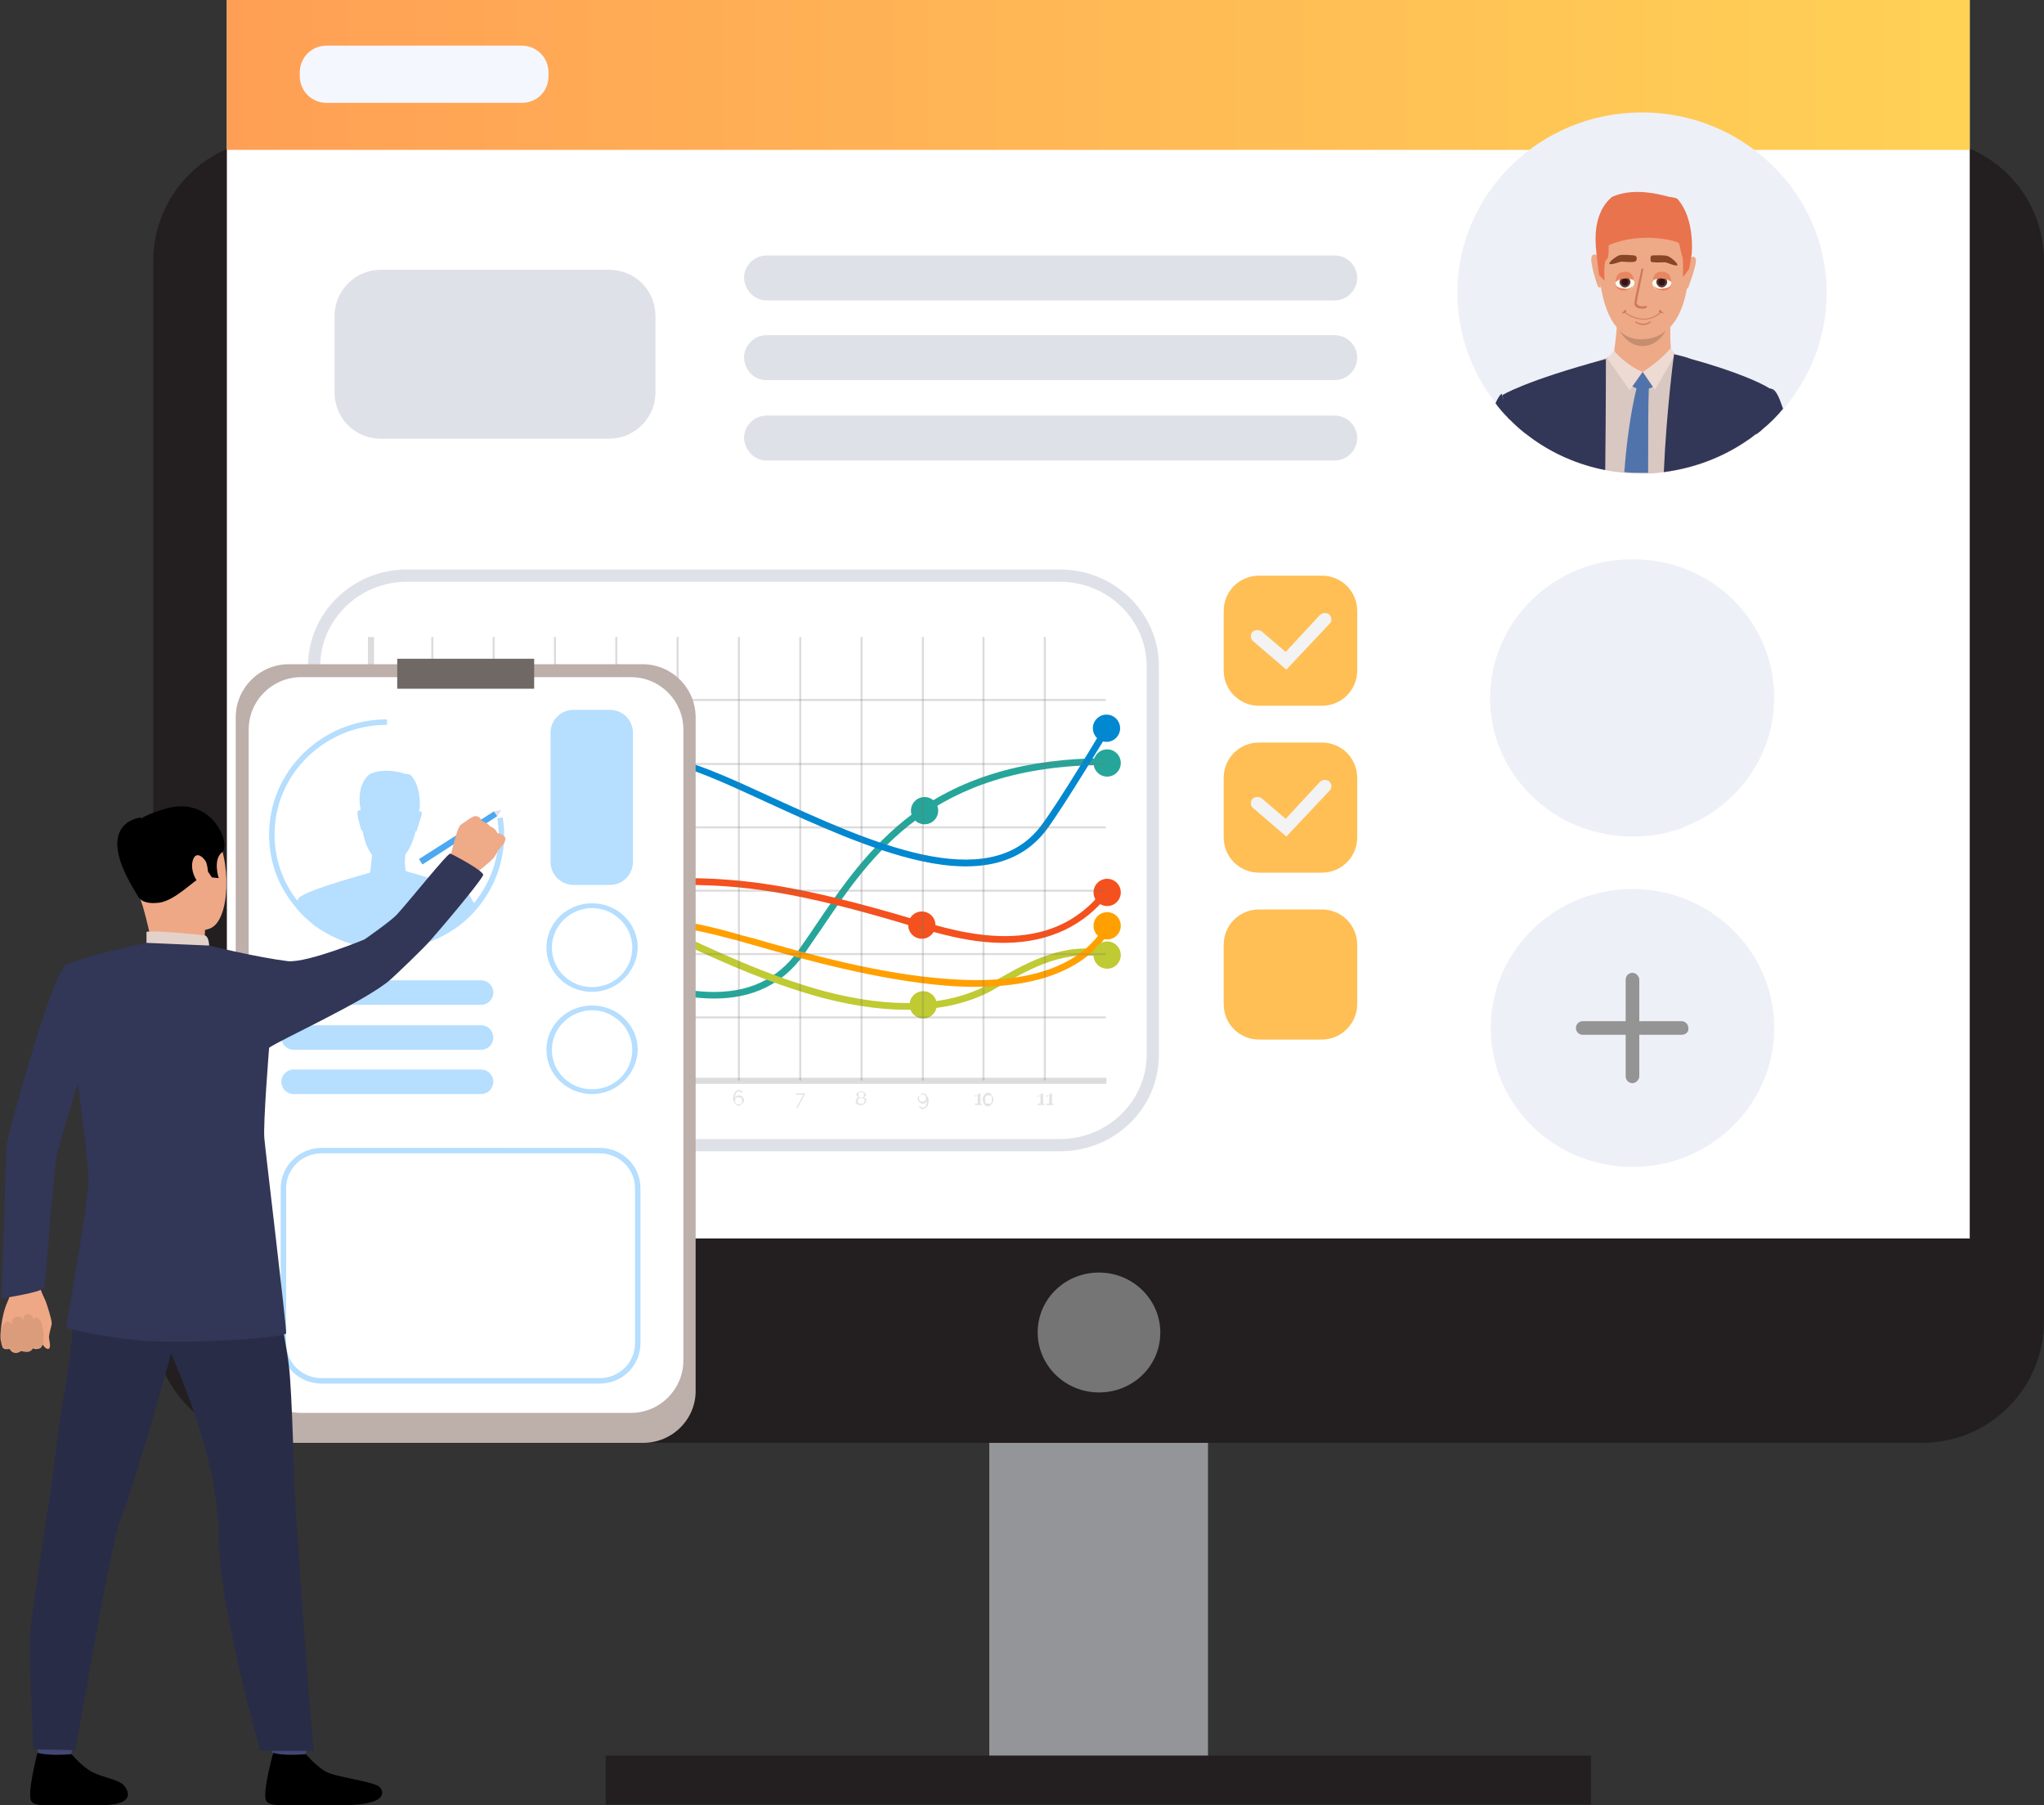 <?xml version="1.0" encoding="utf-8"?>
<!-- Generator: Adobe Illustrator 25.1.0, SVG Export Plug-In . SVG Version: 6.00 Build 0)  -->
<svg version="1.1" id="Слой_1" xmlns="http://www.w3.org/2000/svg" xmlns:xlink="http://www.w3.org/1999/xlink" x="0px" y="0px"
	 viewBox="0 0 300 265" style="enable-background:new 0 0 300 265;" xml:space="preserve">
<rect x="0" y="0" width="300" height="265" fill="#333333" stroke="none"/>
<style type="text/css">
	.st0{fill:#939598;}
	.st1{fill:#231F20;}
	.st2{fill:#FFFFFF;}
	.st3{fill:url(#SVGID_1_);}
	.st4{fill:#757575;}
	.st5{fill:#DFE1E8;}
	.st6{fill:#26A69A;}
	.st7{fill:#C0CA33;}
	.st8{fill:#F4511E;}
	.st9{fill:#FFA000;}
	.st10{fill:#0288D1;}
	.st11{opacity:0.2;fill:#757575;enable-background:new    ;}
	.st12{opacity:0.2;}
	.st13{opacity:0.25;fill:#757575;enable-background:new    ;}
	.st14{opacity:0.25;}
	.st15{fill:#EEF0F7;}
	.st16{fill:#D9C7C1;}
	.st17{fill:#EEA987;}
	.st18{fill:#E8734D;}
	.st19{fill:#C78D71;}
	.st20{fill:#EDDAD3;}
	.st21{fill:#5073AB;}
	.st22{fill:#323657;}
	.st23{fill:#FDFAEE;}
	.st24{fill:#E78660;}
	.st25{fill:#633837;}
	.st26{fill:#321413;}
	.st27{fill:#CE7959;}
	.st28{fill:#884627;}
	.st29{fill:#F5F7FF;}
	.st30{fill:#949494;}
	.st31{fill:#FFBF55;}
	.st32{fill:#F3F3F3;}
	.st33{fill:#BDAFAA;}
	.st34{fill:#706865;}
	.st35{fill:#B5DEFF;}
	.st36{fill:#EEA886;}
	.st37{fill:#DB9C7C;}
	.st38{fill:#4DA8F2;}
	.st39{fill:#EFAA88;}
	.st40{fill:#424773;}
	.st41{fill:#292C47;}
	.st42{fill:#E2D2CA;}
</style>
<g>
	<g>
		<g>
			<rect x="145.2" y="165.9" class="st0" width="32.1" height="95.5"/>
		</g>
		<g>
			<path class="st1" d="M40.4,211.8h241.7c9.9,0,17.9-8,17.9-17.9V38.3c0-9.9-8-17.9-17.9-17.9H40.4c-9.9,0-17.9,8-17.9,17.9v155.6
				C22.4,203.8,30.5,211.8,40.4,211.8z"/>
		</g>
		<g>
			<rect x="33.3" y="0" class="st2" width="255.8" height="181.8"/>
		</g>
		<g>
			
				<linearGradient id="SVGID_1_" gradientUnits="userSpaceOnUse" x1="33.32" y1="255.018" x2="289.147" y2="255.018" gradientTransform="matrix(1 0 0 -1 0 266)">
				<stop  offset="0" style="stop-color:#FF9F55"/>
				<stop  offset="1" style="stop-color:#FFD255"/>
			</linearGradient>
			<polygon class="st3" points="33.3,22 289.1,22 289.1,0 33.3,0 			"/>
		</g>
		<g>
			<path class="st4" d="M152.3,195.6c0,4.8,4,8.8,9,8.8s9-3.9,9-8.8c0-4.8-4-8.8-9-8.8C156.3,186.8,152.3,190.7,152.3,195.6z"/>
		</g>
		<g>
			<g>
				<g>
					<path class="st5" d="M112.5,44.1h83.4c1.8,0,3.3-1.5,3.3-3.3v0c0-1.8-1.5-3.3-3.3-3.3h-83.4c-1.8,0-3.3,1.5-3.3,3.3v0
						C109.3,42.6,110.7,44.1,112.5,44.1z"/>
				</g>
			</g>
		</g>
		<g>
			<g>
				<g>
					<path class="st5" d="M112.5,55.8h83.4c1.8,0,3.3-1.5,3.3-3.3v0c0-1.8-1.5-3.3-3.3-3.3h-83.4c-1.8,0-3.3,1.5-3.3,3.3v0
						C109.3,54.4,110.7,55.8,112.5,55.8z"/>
				</g>
			</g>
		</g>
		<g>
			<g>
				<g>
					<path class="st5" d="M112.5,67.6h83.4c1.8,0,3.3-1.5,3.3-3.3v0c0-1.8-1.5-3.3-3.3-3.3h-83.4c-1.8,0-3.3,1.5-3.3,3.3v0
						C109.3,66.1,110.7,67.6,112.5,67.6z"/>
				</g>
			</g>
		</g>
		<g>
			<g>
				<g>
					<g>
						<path class="st5" d="M155.6,169H59.7c-8,0-14.5-6.4-14.5-14.2v-57c0-7.8,6.5-14.2,14.5-14.2h95.9c8,0,14.5,6.4,14.5,14.2v57
							C170.1,162.7,163.6,169,155.6,169z M59.7,85.4c-7,0-12.7,5.6-12.7,12.4v57c0,6.8,5.7,12.4,12.7,12.4h95.9
							c7,0,12.7-5.6,12.7-12.4v-57c0-6.8-5.7-12.4-12.7-12.4C155.6,85.4,59.7,85.4,59.7,85.4z"/>
					</g>
				</g>
			</g>
		</g>
		<g>
			<g>
				<g>
					<path class="st6" d="M55.3,158.4l-0.9-0.5c0.1-0.2,2.6-5.3,7.2-10.1c6.1-6.4,12.9-9.2,19.6-8c2.1,0.4,4.8,1.3,7.6,2.2
						c4.7,1.6,10.1,3.4,15.2,3.6c5.8,0.2,10.1-1.8,13.2-6.1c0.8-1.2,1.7-2.4,2.6-3.8c3.6-5.3,7.7-11.4,14.1-16.2
						c7.5-5.5,16.8-8.2,28.4-8.2v1c-25.6,0-34.5,13.3-41.7,24c-0.9,1.3-1.8,2.6-2.6,3.8c-7.4,10.3-20.2,6-29.6,2.8
						c-2.8-0.9-5.4-1.8-7.4-2.2c-6.5-1.1-12.8,1.5-18.7,7.7C57.9,153.2,55.4,158.3,55.3,158.4z"/>
				</g>
				<g>
					<path class="st7" d="M55.3,158.6l-1-0.1c0-0.2,0.4-4.5,2.3-9.8c1.8-4.9,5.1-11.5,11.4-15.1c7.2-4.2,16.7-3.6,28,1.8
						c0.7,0.4,1.5,0.7,2.4,1.1c6,2.8,14.1,6.7,22.6,9c9.9,2.6,18,2.3,24.1-1c0.5-0.3,1-0.6,1.6-0.9c4.1-2.3,9.8-5.6,16.3-3.9l-0.3,1
						c-6.1-1.6-11.5,1.5-15.5,3.8c-0.6,0.3-1.1,0.6-1.6,0.9c-6.3,3.4-14.7,3.7-24.8,1.1c-8.6-2.3-16.8-6.2-22.8-9
						c-0.8-0.4-1.6-0.8-2.3-1.1c-11-5.2-20.1-5.8-27.1-1.8C57,141.1,55.3,158.4,55.3,158.6z"/>
				</g>
				<g>
					<path class="st8" d="M54.7,159.1l-1-0.3c0.1-0.3,2.1-7.6,8.9-14.9c4-4.3,8.7-7.8,14.2-10.3c6.8-3.1,14.7-4.7,23.4-4.7
						c8.7,0,17,1,33.8,6l0.2,0c6.9,2.1,19.8,6,27.7-4.2l0.8,0.6c-3.6,4.6-8.7,7-15,7.1c-5.3,0.1-10.4-1.5-13.8-2.5l-0.2,0
						c-16.5-5-24.7-6-33.2-6c-0.1,0-0.2,0-0.2,0c-19.5,0-30.8,8-36.9,14.6C56.7,151.7,54.7,159,54.7,159.1z"/>
				</g>
				<g>
					<path class="st9" d="M54.6,158.9l-1-0.3c0.1-0.3,3-8.5,11.1-15.3c4.7-4,10.3-6.7,16.6-8c7.8-1.6,16.6-1.1,26.2,1.6
						c1,0.3,2.1,0.6,3.3,0.9c7.3,2.1,18.2,5.2,28.3,5.9c11.8,0.9,19.6-1.8,23.2-8l0.9,0.5c-3.8,6.5-12,9.4-24.2,8.5
						c-10.1-0.8-21.2-3.9-28.5-6c-1.2-0.3-2.3-0.7-3.3-0.9c-21.4-5.9-34.6,0.1-41.8,6.3C57.5,150.7,54.7,158.8,54.6,158.9z"/>
				</g>
				<g>
					<path class="st10" d="M55.1,158.5l-1-0.1c0-0.1,0.8-7.8,3.6-17c2.7-8.5,7.7-19.9,16.8-26.2c7.1-5,15.7-6.2,25.4-3.6
						c3.5,0.9,8.1,3,13.3,5.4c14.2,6.5,31.8,14.6,39.6,4.2c2.6-3.4,9.3-14.6,9.3-14.7l0.9,0.5c-0.3,0.5-6.8,11.3-9.4,14.8
						c-3.7,4.9-9.7,6.5-18.4,4.6c-7.3-1.6-15.4-5.3-22.6-8.6c-5-2.3-9.7-4.5-13.2-5.4c-9.4-2.5-17.7-1.3-24.5,3.4
						c-8.8,6.2-13.8,17.4-16.4,25.7C55.8,150.7,55.1,158.4,55.1,158.5z"/>
				</g>
				<circle class="st10" cx="162.4" cy="106.9" r="2"/>
				<circle class="st6" cx="162.5" cy="112" r="2"/>
				<circle class="st8" cx="162.5" cy="131" r="2"/>
				<circle class="st9" cx="162.5" cy="135.9" r="2"/>
				<circle class="st7" cx="162.5" cy="140.2" r="2"/>
				<circle class="st6" cx="135.7" cy="119" r="2"/>
				<circle class="st6" cx="99.4" cy="145.5" r="2"/>
				<circle class="st8" cx="83.4" cy="131.8" r="2"/>
				<circle class="st10" cx="99.4" cy="112.2" r="2"/>
				<circle class="st8" cx="135.3" cy="135.8" r="2"/>
				<circle class="st7" cx="135.5" cy="147.5" r="2"/>
			</g>
			<g>
				<g>
					<g>
						<path class="st11" d="M52,150.1v0.2h-1v-0.2h0.4v-1.3c0,0,0,0-0.1,0.1c0,0-0.1,0-0.1,0.1c0,0-0.1,0-0.1,0.1s-0.1,0-0.1,0v-0.2
							c0,0,0.1,0,0.2,0c0.1,0,0.1-0.1,0.2-0.1c0,0,0.1-0.1,0.1-0.1c0,0,0,0,0.1-0.1h0.2v1.5L52,150.1L52,150.1z"/>
					</g>
					<g>
						<path class="st11" d="M50.8,140.9c0-0.1,0-0.1,0-0.2c0-0.1,0-0.1,0.1-0.2s0.1-0.1,0.2-0.2c0.1-0.1,0.1-0.1,0.2-0.2
							c0,0,0.1-0.1,0.2-0.1c0.1,0,0.1-0.1,0.2-0.1c0.1,0,0.1-0.1,0.1-0.1s0-0.1,0-0.2c0,0,0-0.1,0-0.1c0,0,0-0.1-0.1-0.1
							c0,0-0.1,0-0.1-0.1c0,0-0.1,0-0.2,0c-0.1,0-0.1,0-0.2,0c0,0-0.1,0-0.1,0.1c0,0-0.1,0-0.1,0.1c0,0,0,0-0.1,0.1l-0.1-0.1
							c0,0,0,0,0.1-0.1c0,0,0.1-0.1,0.1-0.1c0.1,0,0.1-0.1,0.2-0.1c0.1,0,0.2,0,0.2,0c0.1,0,0.2,0,0.2,0c0.1,0,0.1,0.1,0.2,0.1
							c0,0,0.1,0.1,0.1,0.2c0,0.1,0,0.1,0,0.2c0,0.1,0,0.2-0.1,0.2c0,0.1-0.1,0.1-0.1,0.2c-0.1,0-0.1,0.1-0.2,0.1
							c-0.1,0-0.1,0-0.1,0.1c-0.1,0-0.2,0.1-0.2,0.1s-0.1,0.1-0.1,0.1c0,0-0.1,0.1-0.1,0.1c0,0,0,0.1,0,0.2h1v0.1H50.8z"/>
					</g>
					<g>
						<path class="st11" d="M51.6,130.9c0.1,0,0.2,0.1,0.3,0.2c0.1,0.1,0.1,0.2,0.1,0.4c0,0.1,0,0.2,0,0.2c0,0.1-0.1,0.1-0.1,0.2
							c-0.1,0-0.1,0.1-0.2,0.1c-0.1,0-0.2,0-0.3,0c-0.2,0-0.3,0-0.4-0.1c-0.1-0.1-0.2-0.1-0.2-0.2l0.1-0.1c0,0.1,0.1,0.2,0.2,0.2
							c0.1,0,0.2,0.1,0.3,0.1c0.1,0,0.3,0,0.3-0.1c0.1-0.1,0.1-0.2,0.1-0.3c0-0.1,0-0.2-0.1-0.3c-0.1-0.1-0.2-0.1-0.4-0.1h-0.1v-0.2
							h0.1c0.2,0,0.3,0,0.3-0.1c0.1-0.1,0.1-0.2,0.1-0.3c0-0.1,0-0.1,0-0.2c0,0,0-0.1-0.1-0.1c0,0-0.1-0.1-0.1-0.1c0,0-0.1,0-0.2,0
							c-0.1,0-0.2,0-0.3,0.1c-0.1,0-0.2,0.1-0.2,0.2l-0.1-0.1c0,0,0.1-0.1,0.1-0.1c0,0,0.1-0.1,0.1-0.1c0.1,0,0.1,0,0.2-0.1
							c0.1,0,0.1,0,0.2,0c0.1,0,0.2,0,0.2,0s0.1,0.1,0.2,0.1c0.1,0,0.1,0.1,0.1,0.2c0,0.1,0,0.1,0,0.2c0,0.1,0,0.1,0,0.2
							c0,0.1,0,0.1-0.1,0.1c0,0-0.1,0.1-0.1,0.1C51.8,130.9,51.7,130.9,51.6,130.9z"/>
					</g>
					<g>
						<path class="st11" d="M51.7,122.7v-0.5h-1V122l1-1.4h0.1v1.3h0.3v0.2h-0.3v0.5L51.7,122.7L51.7,122.7z M50.9,122h0.8v-1
							L50.9,122z"/>
					</g>
					<g>
						<path class="st11" d="M51.4,112.1c0.1,0,0.2,0,0.3,0c0.1,0,0.2,0.1,0.2,0.1c0.1,0.1,0.1,0.1,0.1,0.2c0,0.1,0,0.2,0,0.3
							c0,0.1,0,0.2-0.1,0.3c0,0.1-0.1,0.2-0.2,0.2c-0.1,0.1-0.1,0.1-0.2,0.1c-0.1,0-0.2,0-0.3,0c-0.1,0-0.1,0-0.2,0
							c-0.1,0-0.1,0-0.2-0.1c-0.1,0-0.1-0.1-0.2-0.1s-0.1-0.1-0.1-0.2l0.1-0.1c0.1,0.1,0.1,0.2,0.2,0.2c0.1,0.1,0.2,0.1,0.3,0.1
							c0.1,0,0.1,0,0.2,0c0.1,0,0.1-0.1,0.2-0.1c0,0,0.1-0.1,0.1-0.2c0-0.1,0-0.1,0-0.2s0-0.1,0-0.2c0-0.1-0.1-0.1-0.1-0.2
							c0,0-0.1-0.1-0.2-0.1c-0.1,0-0.1,0-0.2,0c-0.1,0-0.2,0-0.3,0.1c-0.1,0-0.2,0.1-0.2,0.2h-0.2c0,0,0,0,0-0.1c0,0,0-0.1,0-0.1
							c0-0.1,0-0.1,0-0.2c0-0.1,0-0.1,0-0.2c0-0.2,0.1-0.4,0.1-0.6h1v0.2h-0.9l-0.1,0.8c0-0.1,0.1-0.1,0.2-0.1
							C51.3,112.1,51.4,112.1,51.4,112.1z"/>
					</g>
					<g class="st12">
						<path class="st4" d="M52.2,103c0,0.1,0,0.2-0.1,0.3c0,0.1-0.1,0.2-0.2,0.2c-0.1,0.1-0.1,0.1-0.2,0.2c-0.1,0-0.2,0.1-0.3,0.1
							s-0.2,0-0.3-0.1c-0.1,0-0.2-0.1-0.2-0.2c-0.1-0.1-0.1-0.2-0.2-0.3s-0.1-0.2-0.1-0.4c0-0.2,0-0.4,0.1-0.6
							c0-0.2,0.1-0.3,0.2-0.4c0.1-0.1,0.2-0.2,0.2-0.2c0.1,0,0.2-0.1,0.3-0.1c0.1,0,0.3,0,0.4,0.1s0.2,0.2,0.2,0.3l-0.1,0.1
							c0-0.1-0.1-0.2-0.2-0.2c-0.1-0.1-0.2-0.1-0.3-0.1c-0.1,0-0.2,0-0.2,0.1c-0.1,0-0.1,0.1-0.2,0.2c0,0.1-0.1,0.2-0.1,0.3
							c0,0.1,0,0.2,0,0.4c0-0.1,0.1-0.2,0.2-0.3c0.1-0.1,0.2-0.1,0.4-0.1c0.1,0,0.2,0,0.3,0.1c0.1,0,0.2,0.1,0.2,0.2
							c0.1,0.1,0.1,0.1,0.2,0.2S52.2,102.9,52.2,103z M51.4,103.6c0.1,0,0.1,0,0.2,0c0.1,0,0.1-0.1,0.2-0.1c0,0,0.1-0.1,0.1-0.2
							c0-0.1,0-0.1,0-0.2s0-0.1,0-0.2s-0.1-0.1-0.1-0.2c0,0-0.1-0.1-0.2-0.1c-0.1,0-0.1,0-0.2,0s-0.1,0-0.2,0
							c-0.1,0-0.1,0.1-0.2,0.1s-0.1,0.1-0.1,0.2c0,0.1,0,0.1,0,0.2s0,0.1,0,0.2c0,0.1,0.1,0.1,0.1,0.2c0,0,0.1,0.1,0.2,0.1
							C51.3,103.6,51.4,103.6,51.4,103.6z"/>
					</g>
				</g>
				<g>
					<g>
						<path class="st11" d="M52.2,161.4c0,0.1,0,0.2-0.1,0.4c0,0.1-0.1,0.2-0.2,0.3c-0.1,0.1-0.1,0.1-0.2,0.2
							c-0.1,0-0.2,0.1-0.3,0.1s-0.2,0-0.3-0.1c-0.1,0-0.2-0.1-0.2-0.2s-0.1-0.2-0.2-0.3c0-0.1-0.1-0.2-0.1-0.4c0-0.1,0-0.2,0.1-0.4
							c0-0.1,0.1-0.2,0.2-0.3c0.1-0.1,0.1-0.1,0.2-0.2c0.1,0,0.2-0.1,0.3-0.1s0.2,0,0.3,0.1c0.1,0,0.2,0.1,0.2,0.2s0.1,0.2,0.2,0.3
							C52.1,161.1,52.2,161.2,52.2,161.4z M52,161.4c0-0.1,0-0.2,0-0.3s-0.1-0.2-0.1-0.2c0-0.1-0.1-0.1-0.2-0.1c-0.1,0-0.1,0-0.2,0
							c-0.1,0-0.2,0-0.2,0c-0.1,0-0.1,0.1-0.2,0.1c0,0.1-0.1,0.1-0.1,0.2c0,0.1,0,0.2,0,0.3c0,0.1,0,0.2,0,0.3
							c0,0.1,0.1,0.2,0.1,0.2c0,0.1,0.1,0.1,0.2,0.1c0.1,0,0.1,0,0.2,0s0.2,0,0.2,0c0.1,0,0.1-0.1,0.2-0.1c0-0.1,0.1-0.1,0.1-0.2
							C51.9,161.6,52,161.5,52,161.4z"/>
					</g>
					<g>
						<path class="st11" d="M64,162v0.2h-1V162h0.4v-1.3c0,0,0,0-0.1,0.1c0,0-0.1,0-0.1,0.1c0,0-0.1,0-0.1,0.1c0,0-0.1,0-0.1,0v-0.2
							c0,0,0.1,0,0.2,0c0.1,0,0.1-0.1,0.2-0.1c0,0,0.1-0.1,0.1-0.1c0,0,0,0,0.1-0.1h0.2v1.5H64z"/>
					</g>
					<g>
						<path class="st11" d="M71.8,162.2c0-0.1,0-0.1,0-0.2c0-0.1,0-0.1,0.1-0.2c0-0.1,0.1-0.1,0.2-0.2c0.1-0.1,0.1-0.1,0.2-0.2
							c0.1,0,0.1-0.1,0.2-0.1c0.1,0,0.1-0.1,0.2-0.1c0.1,0,0.1-0.1,0.1-0.1c0,0,0-0.1,0-0.2c0,0,0-0.1,0-0.1c0,0,0-0.1-0.1-0.1
							c0,0-0.1,0-0.1-0.1c0,0-0.1,0-0.2,0s-0.1,0-0.2,0c0,0-0.1,0-0.1,0.1c0,0-0.1,0-0.1,0.1c0,0,0,0-0.1,0.1l-0.1-0.1
							c0,0,0,0,0.1-0.1c0,0,0.1-0.1,0.1-0.1c0.1,0,0.1-0.1,0.2-0.1c0.1,0,0.2,0,0.2,0c0.1,0,0.2,0,0.2,0c0.1,0,0.1,0.1,0.2,0.1
							c0,0,0.1,0.1,0.1,0.2c0,0.1,0,0.1,0,0.2c0,0.1,0,0.2-0.1,0.2c0,0.1-0.1,0.1-0.1,0.2c-0.1,0-0.1,0.1-0.2,0.1
							c-0.1,0-0.1,0-0.1,0.1c-0.1,0-0.2,0.1-0.2,0.1c-0.1,0-0.1,0.1-0.1,0.1c0,0-0.1,0.1-0.1,0.1c0,0,0,0.1,0,0.2h1v0.2L71.8,162.2
							L71.8,162.2z"/>
					</g>
					<g>
						<path class="st11" d="M81.7,161.5c0.1,0,0.2,0.1,0.3,0.2c0.1,0.1,0.1,0.2,0.1,0.4c0,0.1,0,0.2,0,0.2c0,0.1-0.1,0.1-0.1,0.2
							c-0.1,0-0.1,0.1-0.2,0.1s-0.2,0-0.3,0c-0.2,0-0.3,0-0.4-0.1c-0.1-0.1-0.2-0.1-0.2-0.2l0.1-0.1c0,0.1,0.1,0.2,0.2,0.2
							c0.1,0,0.2,0.1,0.3,0.1c0.1,0,0.3,0,0.3-0.1c0.1-0.1,0.1-0.2,0.1-0.3c0-0.1,0-0.2-0.1-0.3c-0.1-0.1-0.2-0.1-0.4-0.1h-0.1v-0.2
							h0.1c0.2,0,0.3,0,0.3-0.1c0.1-0.1,0.1-0.2,0.1-0.3c0-0.1,0-0.1,0-0.2c0,0,0-0.1-0.1-0.1c0,0-0.1-0.1-0.1-0.1c0,0-0.1,0-0.2,0
							c-0.1,0-0.2,0-0.3,0.1c-0.1,0-0.2,0.1-0.2,0.2l-0.1-0.1c0,0,0.1-0.1,0.1-0.1c0,0,0.1-0.1,0.1-0.1c0.1,0,0.1,0,0.2-0.1
							c0.1,0,0.1,0,0.2,0c0.1,0,0.2,0,0.2,0s0.1,0.1,0.2,0.1c0.1,0,0.1,0.1,0.1,0.2c0,0.1,0,0.1,0,0.2c0,0.1,0,0.1,0,0.2
							c0,0.1,0,0.1-0.1,0.1c0,0-0.1,0.1-0.1,0.1C81.8,161.5,81.7,161.5,81.7,161.5z"/>
					</g>
					<g>
						<path class="st11" d="M90.7,162.6v-0.5h-1v-0.2l1-1.4h0.1v1.3h0.3v0.2h-0.3v0.5L90.7,162.6L90.7,162.6z M89.9,161.9h0.8v-1
							L89.9,161.9z"/>
					</g>
					<g>
						<path class="st11" d="M99.4,161.3c0.1,0,0.2,0,0.3,0c0.1,0,0.2,0.1,0.2,0.1c0.1,0.1,0.1,0.1,0.1,0.2c0,0.1,0,0.2,0,0.3
							c0,0.1,0,0.2-0.1,0.3c0,0.1-0.1,0.2-0.2,0.2c-0.1,0.1-0.1,0.1-0.2,0.1c-0.1,0-0.2,0-0.3,0c-0.1,0-0.1,0-0.2,0
							c-0.1,0-0.1,0-0.2-0.1c-0.1,0-0.1-0.1-0.2-0.1c0,0-0.1-0.1-0.1-0.2l0.1-0.1c0.1,0.1,0.1,0.2,0.2,0.2c0.1,0.1,0.2,0.1,0.3,0.1
							c0.1,0,0.1,0,0.2,0c0.1,0,0.1-0.1,0.2-0.1c0,0,0.1-0.1,0.1-0.2c0-0.1,0-0.1,0-0.2c0-0.1,0-0.1,0-0.2s-0.1-0.1-0.1-0.2
							c0,0-0.1-0.1-0.2-0.1c-0.1,0-0.1,0-0.2,0c-0.1,0-0.2,0-0.3,0.1s-0.2,0.1-0.2,0.2h-0.2c0,0,0,0,0-0.1c0,0,0-0.1,0-0.1
							c0-0.1,0-0.1,0-0.2c0-0.1,0-0.1,0-0.2c0-0.2,0.1-0.4,0.1-0.6h1v0.2h-0.9l-0.1,0.8c0-0.1,0.1-0.1,0.2-0.1
							C99.3,161.3,99.3,161.3,99.4,161.3z"/>
					</g>
					<g>
						<path class="st11" d="M109.2,161.5c0,0.1,0,0.2-0.1,0.3c0,0.1-0.1,0.2-0.2,0.2c-0.1,0.1-0.1,0.1-0.2,0.2s-0.2,0.1-0.3,0.1
							c-0.1,0-0.2,0-0.3-0.1s-0.2-0.1-0.2-0.2c-0.1-0.1-0.1-0.2-0.2-0.3c0-0.1-0.1-0.2-0.1-0.4c0-0.2,0-0.4,0.1-0.6
							c0-0.2,0.1-0.3,0.2-0.4c0.1-0.1,0.2-0.2,0.2-0.2c0.1,0,0.2-0.1,0.3-0.1c0.1,0,0.3,0,0.4,0.1c0.1,0.1,0.2,0.2,0.2,0.3l-0.1,0.1
							c0-0.1-0.1-0.2-0.2-0.2c-0.1-0.1-0.2-0.1-0.3-0.1c-0.1,0-0.2,0-0.2,0.1c-0.1,0-0.1,0.1-0.2,0.2c0,0.1-0.1,0.2-0.1,0.3
							c0,0.1,0,0.2,0,0.4c0-0.1,0.1-0.2,0.2-0.3c0.1-0.1,0.2-0.1,0.4-0.1c0.1,0,0.2,0,0.3,0.1c0.1,0,0.2,0.1,0.2,0.2
							c0.1,0.1,0.1,0.1,0.2,0.2C109.2,161.4,109.2,161.4,109.2,161.5z M108.4,162.1c0.1,0,0.1,0,0.2,0c0.1,0,0.1-0.1,0.2-0.1
							c0,0,0.1-0.1,0.1-0.2c0-0.1,0-0.1,0-0.2c0-0.1,0-0.1,0-0.2c0-0.1-0.1-0.1-0.1-0.2c0,0-0.1-0.1-0.2-0.1c-0.1,0-0.1,0-0.2,0
							s-0.1,0-0.2,0c-0.1,0-0.1,0.1-0.2,0.1c0,0-0.1,0.1-0.1,0.2c0,0.1,0,0.1,0,0.2c0,0.1,0,0.1,0,0.2c0,0.1,0.1,0.1,0.1,0.2
							c0,0,0.1,0.1,0.2,0.1C108.3,162.1,108.4,162.1,108.4,162.1z"/>
					</g>
					<g>
						<path class="st11" d="M117.9,160.7h-1.1v-0.2h1.4l-1.1,2.1h-0.2L117.9,160.7z"/>
					</g>
					<g>
						<path class="st11" d="M127.1,161.7c0,0.1,0,0.2-0.1,0.2c0,0.1-0.1,0.1-0.2,0.2c-0.1,0-0.1,0.1-0.2,0.1c-0.1,0-0.2,0-0.3,0
							c-0.1,0-0.2,0-0.3,0c-0.1,0-0.2-0.1-0.2-0.1s-0.1-0.1-0.2-0.2c0-0.1,0-0.2,0-0.2c0-0.1,0-0.1,0-0.2c0-0.1,0.1-0.1,0.1-0.2
							c0,0,0.1-0.1,0.1-0.1c0,0,0.1-0.1,0.2-0.1c0,0-0.1,0-0.1-0.1c0,0-0.1-0.1-0.1-0.1c0,0-0.1-0.1-0.1-0.1c0,0,0-0.1,0-0.1
							c0-0.1,0-0.2,0.1-0.2c0-0.1,0.1-0.1,0.2-0.2s0.1-0.1,0.2-0.1c0.1,0,0.2,0,0.2,0c0.1,0,0.2,0,0.2,0c0.1,0,0.1,0.1,0.2,0.1
							c0.1,0,0.1,0.1,0.2,0.2c0,0.1,0.1,0.1,0.1,0.2c0,0,0,0.1,0,0.1c0,0,0,0.1-0.1,0.1c0,0-0.1,0.1-0.1,0.1c0,0-0.1,0-0.1,0.1
							c0.1,0,0.1,0,0.2,0.1c0,0,0.1,0.1,0.1,0.1c0,0,0.1,0.1,0.1,0.2C127.1,161.5,127.1,161.6,127.1,161.7z M126.9,161.6
							c0-0.1,0-0.1,0-0.2c0-0.1-0.1-0.1-0.1-0.1c0,0-0.1-0.1-0.2-0.1c-0.1,0-0.1,0-0.2,0c-0.1,0-0.1,0-0.2,0s-0.1,0-0.2,0.1
							c0,0-0.1,0.1-0.1,0.1c0,0.1,0,0.1,0,0.2c0,0.1,0,0.1,0,0.2c0,0.1,0.1,0.1,0.1,0.1c0,0,0.1,0.1,0.2,0.1c0.1,0,0.1,0,0.2,0
							c0.1,0,0.1,0,0.2,0c0.1,0,0.1,0,0.2-0.1c0,0,0.1-0.1,0.1-0.1C126.9,161.8,126.9,161.7,126.9,161.6z M126,160.7
							c0,0.1,0,0.1,0,0.2c0,0,0.1,0.1,0.1,0.1c0,0,0.1,0.1,0.1,0.1c0.1,0,0.1,0,0.2,0c0,0,0.1,0,0.2,0c0.1,0,0.1,0,0.1-0.1
							c0,0,0.1-0.1,0.1-0.1c0,0,0-0.1,0-0.2s0-0.1,0-0.2c0,0-0.1-0.1-0.1-0.1c0,0-0.1-0.1-0.1-0.1c-0.1,0-0.1,0-0.2,0s-0.1,0-0.2,0
							c-0.1,0-0.1,0-0.1,0.1c0,0-0.1,0.1-0.1,0.1C126,160.6,126,160.6,126,160.7z"/>
					</g>
					<g>
						<path class="st11" d="M134.7,161.3c0-0.1,0-0.2,0.1-0.3c0-0.1,0.1-0.2,0.2-0.2c0.1-0.1,0.1-0.1,0.2-0.2s0.2-0.1,0.3-0.1
							c0.1,0,0.2,0,0.3,0.1c0.1,0,0.2,0.1,0.2,0.2c0.1,0.1,0.1,0.2,0.2,0.3c0,0.1,0.1,0.2,0.1,0.4c0,0.2,0,0.4-0.1,0.6
							c0,0.2-0.1,0.3-0.2,0.4c-0.1,0.1-0.2,0.2-0.2,0.2c-0.1,0-0.2,0.1-0.3,0.1c-0.1,0-0.3,0-0.4-0.1c-0.1-0.1-0.2-0.2-0.2-0.3
							l0.1-0.1c0,0.1,0.1,0.2,0.2,0.2c0.1,0.1,0.2,0.1,0.3,0.1c0.1,0,0.2,0,0.2-0.1c0.1,0,0.1-0.1,0.2-0.2c0-0.1,0.1-0.2,0.1-0.3
							c0-0.1,0-0.2,0-0.4c0,0.1-0.1,0.2-0.2,0.3c-0.1,0.1-0.2,0.1-0.4,0.1c-0.1,0-0.2,0-0.3-0.1c-0.1,0-0.2-0.1-0.2-0.2
							c-0.1-0.1-0.1-0.1-0.2-0.2C134.7,161.5,134.7,161.4,134.7,161.3z M135.4,160.7c-0.1,0-0.1,0-0.2,0c-0.1,0-0.1,0.1-0.2,0.1
							c0,0-0.1,0.1-0.1,0.2c0,0.1,0,0.1,0,0.2c0,0.1,0,0.1,0,0.2c0,0.1,0.1,0.1,0.1,0.2c0,0,0.1,0.1,0.2,0.1c0.1,0,0.1,0,0.2,0
							c0.1,0,0.1,0,0.2,0c0.1,0,0.1-0.1,0.2-0.1c0,0,0.1-0.1,0.1-0.2c0-0.1,0-0.1,0-0.2c0-0.1,0-0.1,0-0.2c0-0.1-0.1-0.1-0.1-0.2
							c0,0-0.1-0.1-0.2-0.1C135.5,160.7,135.5,160.7,135.4,160.7z"/>
					</g>
					<g>
						<path class="st11" d="M144.1,162v0.2h-1V162h0.4v-1.3c0,0,0,0-0.1,0.1c0,0-0.1,0-0.1,0.1c0,0-0.1,0-0.1,0.1c0,0-0.1,0-0.1,0
							v-0.2c0,0,0.1,0,0.2,0s0.1-0.1,0.2-0.1c0,0,0.1-0.1,0.1-0.1c0,0,0,0,0.1-0.1h0.2v1.5H144.1z"/>
						<path class="st11" d="M145.8,161.4c0,0.1,0,0.2-0.1,0.4c0,0.1-0.1,0.2-0.2,0.3c-0.1,0.1-0.1,0.1-0.2,0.2
							c-0.1,0-0.2,0.1-0.3,0.1s-0.2,0-0.3-0.1c-0.1,0-0.2-0.1-0.2-0.2c-0.1-0.1-0.1-0.2-0.2-0.3c0-0.1-0.1-0.2-0.1-0.4
							c0-0.1,0-0.2,0.1-0.4c0-0.1,0.1-0.2,0.2-0.3c0.1-0.1,0.1-0.1,0.2-0.2c0.1,0,0.2-0.1,0.3-0.1s0.2,0,0.3,0.1
							c0.1,0,0.2,0.1,0.2,0.2c0.1,0.1,0.1,0.2,0.2,0.3S145.8,161.2,145.8,161.4z M145.6,161.4c0-0.1,0-0.2,0-0.3s-0.1-0.2-0.1-0.2
							c0-0.1-0.1-0.1-0.2-0.1c-0.1,0-0.1,0-0.2,0c-0.1,0-0.2,0-0.2,0c-0.1,0-0.1,0.1-0.2,0.1c0,0.1-0.1,0.1-0.1,0.2s0,0.2,0,0.3
							c0,0.1,0,0.2,0,0.3c0,0.1,0.1,0.2,0.1,0.2c0,0.1,0.1,0.1,0.2,0.1c0.1,0,0.1,0,0.2,0s0.2,0,0.2,0c0.1,0,0.1-0.1,0.2-0.1
							c0-0.1,0.1-0.1,0.1-0.2C145.5,161.6,145.6,161.5,145.6,161.4z"/>
					</g>
					<g>
						<path class="st11" d="M153.3,162v0.2h-1V162h0.4v-1.3c0,0,0,0-0.1,0.1c0,0-0.1,0-0.1,0.1c0,0-0.1,0-0.1,0.1c0,0-0.1,0-0.1,0
							v-0.2c0,0,0.1,0,0.2,0c0.1,0,0.1-0.1,0.2-0.1c0,0,0.1-0.1,0.1-0.1c0,0,0,0,0.1-0.1h0.2v1.5H153.3z"/>
						<path class="st11" d="M154.6,162v0.2h-1V162h0.4v-1.3c0,0,0,0-0.1,0.1c0,0-0.1,0-0.1,0.1c0,0-0.1,0-0.1,0.1c0,0-0.1,0-0.1,0
							v-0.2c0,0,0.1,0,0.2,0c0.1,0,0.1-0.1,0.2-0.1c0,0,0.1-0.1,0.1-0.1c0,0,0,0,0.1-0.1h0.2v1.5H154.6z"/>
					</g>
					<g>
						<g>
							<rect x="54.4" y="102.6" class="st13" width="107.9" height="0.3"/>
						</g>
						<g>
							<rect x="54.4" y="112" class="st13" width="107.9" height="0.3"/>
						</g>
						<g>
							<rect x="54.4" y="121.3" class="st13" width="107.9" height="0.3"/>
						</g>
						<g>
							<rect x="54.4" y="130.6" class="st13" width="107.9" height="0.3"/>
						</g>
						<g>
							<rect x="54.4" y="139.9" class="st13" width="107.9" height="0.3"/>
						</g>
						<g>
							<rect x="54.4" y="149.2" class="st13" width="107.9" height="0.3"/>
						</g>
						<g>
							<g>
								<rect x="153.2" y="93.5" class="st13" width="0.3" height="65.1"/>
							</g>
							<g>
								<rect x="144.2" y="93.5" class="st13" width="0.3" height="65.1"/>
							</g>
							<g>
								<rect x="135.3" y="93.5" class="st13" width="0.3" height="65.1"/>
							</g>
							<g>
								<rect x="126.3" y="93.5" class="st13" width="0.3" height="65.1"/>
							</g>
							<g>
								<rect x="117.3" y="93.5" class="st13" width="0.3" height="65.1"/>
							</g>
							<g>
								<rect x="108.3" y="93.5" class="st13" width="0.3" height="65.1"/>
							</g>
							<g>
								<rect x="99.3" y="93.5" class="st13" width="0.3" height="65.1"/>
							</g>
							<g>
								<rect x="90.3" y="93.5" class="st13" width="0.3" height="65.1"/>
							</g>
							<g>
								<rect x="81.3" y="93.5" class="st13" width="0.3" height="65.1"/>
							</g>
							<g>
								<rect x="72.3" y="93.5" class="st13" width="0.3" height="65.1"/>
							</g>
							<g>
								<rect x="63.3" y="93.5" class="st13" width="0.3" height="65.1"/>
							</g>
							<g class="st14">
								<polygon class="st4" points="162.4,159.1 54,159.1 54,93.5 54.9,93.5 54.9,158.2 162.4,158.2 								"/>
							</g>
						</g>
					</g>
					<path class="st4" d="M55.9,158.6c0,0.8-0.7,1.5-1.5,1.5c-0.8,0-1.5-0.7-1.5-1.5s0.7-1.5,1.5-1.5
						C55.2,157.1,55.9,157.8,55.9,158.6z"/>
				</g>
			</g>
		</g>
		<rect x="88.9" y="257.7" class="st1" width="144.6" height="7.2"/>
		<g>
			<path class="st15" d="M260.4,102.4c0,7.5-4.1,14-10.3,17.6c-1.2,0.7-2.6,1.3-3.9,1.8c-0.1,0-0.2,0.1-0.4,0.1
				c-1.9,0.6-4,0.9-6.2,0.9c-3.3,0-6.5-0.8-9.3-2.1c-6.8-3.3-11.6-10.2-11.6-18.2c0-11.2,9.3-20.4,20.8-20.4
				C251.1,82,260.4,91.1,260.4,102.4z"/>
		</g>
		<g>
			<path class="st15" d="M268.1,43c0,14.6-12.1,26.5-27.1,26.5c-15,0-27.1-11.9-27.1-26.5S226,16.5,241,16.5
				C255.9,16.5,268.1,28.4,268.1,43z"/>
			<g>
				<g>
					<path class="st16" d="M258.6,57.6l-2,7c-3.6,2.5-7.8,4.1-12.3,4.7c-0.8,0.1-1.6,0.2-2.4,0.2c-0.3,0-0.6,0-0.9,0
						c-0.9,0-1.7,0-2.6-0.1c-1-0.1-1.9-0.2-2.8-0.4c-4.1-0.8-7.9-2.5-11.1-4.9c-0.4-2.3-0.8-4.9-1.2-7.3c2-0.7,8.3-2.8,12.3-4.2
						c0.1,0,0.1,0,0.2-0.1c0.1,0,0.2-0.1,0.3-0.1c0.2-0.1,0.5-0.2,0.7-0.2c0.2-0.1,0.4-0.1,0.6-0.2c0.8-0.3,1.4-0.5,1.6-0.5l0,0
						c0.1,0,0.1,0,0.1,0h0l5.4,0.4l0.9,0.1l0.3,0c0,0,0,0,0.1,0c0.3,0.1,1.3,0.3,2.5,0.7l0,0C251.5,53.6,256.7,55.4,258.6,57.6z"/>
				</g>
				<g>
					<path class="st17" d="M242.4,29.9c0,0,6.4,1.1,5.4,10.9s-6.8,9-7.2,9c-0.4,0-5.7,0.1-6-11.9C234.6,37.8,234.5,28.9,242.4,29.9z
						"/>
				</g>
				<g>
					<path class="st17" d="M245.2,46.9c0,0-0.2,4.1,0.2,4.9c0.4,0.9-5.2,3.7-8.6,0.5c0,0,0.7-4.4,0.5-6
						C237,44.8,245.2,46.9,245.2,46.9z"/>
				</g>
				<g>
					<path class="st17" d="M247.9,38c0,0,0.7-0.7,1,0c0.2,0.8-1.1,4.1-1.1,4.2c0,0-0.1,0.3-0.3,0.1C247.3,42.2,247.9,38,247.9,38z"
						/>
				</g>
				<g>
					<path class="st17" d="M234.6,37.7c0,0-0.7-0.8-1,0c-0.3,0.7,0.8,4.1,0.9,4.3c0,0,0.2,0.3,0.4,0.2
						C235.1,42,234.6,37.7,234.6,37.7z"/>
				</g>
				<g>
					<path class="st18" d="M248.3,37.2c-0.2,1.4-0.4,2.3-0.4,2.3l-0.9,1.2c0,0,0.1-2.7-0.1-3.1c-0.1-0.2-0.1-0.4-0.2-0.7
						c-0.1-0.5-0.2-1.1-0.3-1.2c-0.1-0.3-5.5-1.8-10.3,0.3c0,0,0,0.4,0,0.9c0,0.5-0.1,1.1-0.3,1.2c-0.5,0.2-0.3,3.1-0.3,3.1
						l-0.8-0.8c0,0-0.2-1.5-0.4-3.3c0,0,0,0,0,0c0-0.4-0.1-0.8-0.1-1.3c-0.1-1.8,0.1-5,2.4-6.9c1.6-0.7,4.1-1.2,8.4,0
						c0,0,1,0.1,1.2,0.3C248.8,32.1,248.3,37.2,248.3,37.2z"/>
				</g>
				<path class="st19" d="M237.7,48.5c0,0,1,1.4,3.4,1.3c2.4-0.1,3.4-1.3,3.4-1.3s-1.1,2.3-3.4,2.3
					C238.8,50.8,237.7,48.5,237.7,48.5z"/>
				<path class="st17" d="M236.1,52.4c0,0,1.7,2.9,5,3.2c2.1,0.2,3.9-2.4,4.7-3.7C245.8,52,241.2,50,236.1,52.4z"/>
				<path class="st20" d="M245.2,51.1c0,0-1.3,1.7-4.1,3.5l1.8,2.6l3-5.2L245.2,51.1z"/>
				<path class="st20" d="M236.9,51.5c0,0,1.7,2.1,4.2,3.1l-1.9,2.7l-3.3-4.7L236.9,51.5z"/>
				<path class="st21" d="M241.1,54.6l1.5,2.2c0,0-1.6,0.9-3-0.1L241.1,54.6z"/>
				<path class="st22" d="M260.3,57.2c-0.3,0.9-0.6,2.2-1.7,5.8c-0.3,0.3-0.6,0.5-1,0.8c-0.4,0.3-0.7,0.6-1.1,0.8
					c-3.6,2.5-7.8,4.1-12.3,4.7c0.4-9.2,1.5-17.3,1.5-17.3c0.9,0.2,1.7,0.4,2.5,0.7l0,0c6.9,1.9,10.4,3.6,11.5,4.3c0,0,0,0,0,0
					C260.2,57.1,260.3,57.2,260.3,57.2z"/>
				<path class="st22" d="M235.6,69c-4.1-0.8-7.9-2.5-11.1-4.9c-1-0.7-1.9-1.5-2.7-2.3c-0.2-0.2-0.3-0.3-0.5-0.5
					c-0.5-2-0.8-3.3-0.8-3.3l0,0c0,0,3.3-2.1,15.2-5.3c0,0,0,0,0,0C235.7,52.9,235.7,60.3,235.6,69z"/>
				<path class="st21" d="M242,57c-0.1,2.4-0.1,7.1-0.1,12.4c-0.3,0-0.6,0-0.9,0c-0.9,0-1.7,0-2.6-0.1c0.5-6.6,1.4-10.7,1.8-12.3
					c0.1-0.5,0.2-0.8,0.2-0.8l1.6,0.3C242,56.7,242,56.8,242,57z"/>
				<g>
					<path class="st22" d="M261.7,60c-0.9,1.1-1.9,2.1-3,3c-0.3,0.3-0.6,0.5-1,0.8l2.6-6.6C261,57.7,261.5,59.5,261.7,60z"/>
				</g>
				<g>
					<path class="st22" d="M221.7,61.7c-0.2-0.2-0.3-0.3-0.5-0.5c-0.6-0.6-1.2-1.3-1.7-2c0.3-0.7,0.6-1.2,0.9-1.4l0,0L221.7,61.7z"
						/>
				</g>
			</g>
			<g>
				<path class="st23" d="M245.3,41.4c0,0.7-0.6,1.3-1.4,1.3c-0.8,0-1.4-0.6-1.4-1.3c0-0.7,0.6-1.3,1.4-1.3
					C244.7,40.1,245.3,40.6,245.3,41.4z"/>
				<path class="st24" d="M244.4,42.3c-0.3,0-0.5,0.1-0.7,0.1c-0.4,0-0.8-0.2-1-0.5c0.2,0.5,0.7,0.8,1.3,0.8c0.6,0,1.1-0.3,1.3-0.8
					C245,42.1,244.7,42.3,244.4,42.3z"/>
				<g>
					<path class="st25" d="M244.7,41.4c0,0.4-0.4,0.8-0.8,0.8s-0.8-0.4-0.8-0.8s0.4-0.8,0.8-0.8S244.7,41,244.7,41.4z"/>
					<path class="st26" d="M244.4,41.4c0,0.3-0.2,0.5-0.5,0.5s-0.5-0.2-0.5-0.5c0-0.3,0.2-0.5,0.5-0.5
						C244.2,40.9,244.4,41.2,244.4,41.4z"/>
				</g>
				<path class="st24" d="M243,41c0.3-0.1,0.7-0.2,1-0.1c0.5,0,0.9,0.2,1.3,0.5c0-0.7-0.3-1.5-1.4-1.5c-1-0.1-1.3,0.8-1.4,1.5
					C242.7,41.1,242.8,41,243,41z"/>
			</g>
			<g>
				<path class="st23" d="M237.1,41.4c0,0.7,0.6,1.3,1.4,1.3s1.4-0.6,1.4-1.3c0-0.7-0.6-1.3-1.4-1.3S237.1,40.6,237.1,41.4z"/>
				<path class="st24" d="M238,42.3c0.3,0,0.5,0.1,0.7,0.1c0.4,0,0.8-0.2,1-0.5c-0.2,0.5-0.7,0.8-1.3,0.8c-0.6,0-1.1-0.3-1.3-0.8
					C237.4,42.1,237.7,42.3,238,42.3z"/>
				<g>
					<path class="st25" d="M237.7,41.4c0,0.4,0.4,0.8,0.8,0.8s0.8-0.4,0.8-0.8s-0.4-0.8-0.8-0.8C238.1,40.6,237.7,41,237.7,41.4z"/>
					<path class="st26" d="M238,41.4c0,0.3,0.2,0.5,0.5,0.5s0.5-0.2,0.5-0.5c0-0.3-0.2-0.5-0.5-0.5C238.2,40.9,238,41.2,238,41.4z"
						/>
				</g>
				<path class="st24" d="M239.4,41c-0.3-0.1-0.7-0.2-1-0.1c-0.5,0-0.9,0.2-1.3,0.5c0-0.7,0.3-1.5,1.4-1.5c1-0.1,1.3,0.8,1.4,1.5
					C239.8,41.1,239.6,41,239.4,41z"/>
			</g>
			<g>
				<path class="st27" d="M241,45.3c-0.2,0-0.4,0-0.6-0.1c-0.3-0.1-0.5-0.3-0.5-0.6c-0.1-0.3,1-5,1-5c0-0.1,0-0.1,0.1-0.2
					c0.1,0,0.1,0,0.2,0.1c0,0.1-1,4.8-1,5c0,0.1,0.2,0.3,0.4,0.4c0.3,0.1,0.7,0.1,0.9,0c0.1,0,0.1,0,0.2,0c0,0.1,0,0.1,0,0.2
					C241.5,45.3,241.3,45.3,241,45.3z"/>
			</g>
			<path class="st28" d="M242.5,37.5c0,0,1.9-0.1,2.3,0.1c0.5,0.2,1.4,1,1.4,1.3c-0.1,0.3-1.6-0.4-1.8-0.4c-0.2,0-2,0.1-2.1-0.1
				C242.2,38.1,242.2,37.5,242.5,37.5z"/>
			<path class="st28" d="M239.9,37.5c0,0-1.9-0.2-2.3,0c-0.5,0.2-1.4,0.9-1.4,1.2c0.1,0.3,1.6-0.3,1.8-0.3c0.2,0,2,0.2,2.1-0.1
				C240.3,38.1,240.3,37.6,239.9,37.5z"/>
			<path class="st27" d="M244,45.8c-0.2,0-0.2-0.2-0.2-0.2c0-0.1-0.1-0.1-0.2-0.1c-0.1,0-0.1,0.1-0.1,0.2c0,0,0,0.1,0.1,0.2
				c-2.3,1.9-4.6,0.2-5,0c0-0.1,0.1-0.1,0.1-0.2c0-0.1,0-0.1-0.1-0.2c-0.1,0-0.1,0-0.2,0.1c0,0-0.1,0.2-0.2,0.2
				c-0.1,0-0.1,0.1-0.1,0.1c0,0.1,0.1,0.1,0.1,0.1h0c0.1,0,0.1,0,0.2-0.1c0.2,0.1,1.3,1,2.8,1c0.8,0,1.7-0.2,2.6-1
				c0,0,0.1,0,0.2,0.1h0c0.1,0,0.1,0,0.1-0.1C244.1,45.8,244.1,45.8,244,45.8z"/>
			<g>
				<path class="st27" d="M241.2,47.7c-0.7,0-1.2-0.4-1.2-0.4c0,0,0-0.1,0-0.1c0,0,0.1,0,0.1,0c0,0,1,0.7,2.1,0c0,0,0.1,0,0.1,0
					c0,0,0,0.1,0,0.1C241.9,47.6,241.5,47.7,241.2,47.7z"/>
			</g>
		</g>
		<path class="st29" d="M76.6,15.1H47.9c-2.1,0-3.9-1.7-3.9-3.9v-0.6c0-2.1,1.7-3.9,3.9-3.9h28.7c2.1,0,3.9,1.7,3.9,3.9v0.6
			C80.5,13.4,78.8,15.1,76.6,15.1z"/>
		<g>
			<ellipse class="st15" cx="239.6" cy="150.9" rx="20.8" ry="20.4"/>
			<g>
				<path class="st30" d="M239.6,159c-0.6,0-1-0.5-1-1v-14.2c0-0.6,0.5-1,1-1s1,0.5,1,1V158C240.6,158.5,240.1,159,239.6,159z"/>
			</g>
			<g>
				<path class="st30" d="M246.8,151.9h-14.5c-0.6,0-1-0.5-1-1c0-0.6,0.5-1,1-1h14.5c0.6,0,1,0.5,1,1
					C247.9,151.5,247.4,151.9,246.8,151.9z"/>
			</g>
		</g>
		<g>
			<g>
				<path class="st31" d="M194,103.6h-9.2c-2.9,0-5.2-2.3-5.2-5.2v-8.7c0-2.9,2.3-5.2,5.2-5.2h9.2c2.9,0,5.2,2.3,5.2,5.2v8.7
					C199.2,101.3,196.9,103.6,194,103.6z"/>
			</g>
			<g>
				<g>
					<g>
						<path class="st32" d="M188.8,98.3l-4.9-4.2c-0.4-0.3-0.4-1-0.1-1.3c0.4-0.4,1-0.4,1.4-0.1l3.5,3l5-5.4c0.4-0.4,1-0.4,1.4-0.1
							c0.4,0.4,0.4,1,0.1,1.3L188.8,98.3z"/>
					</g>
				</g>
			</g>
		</g>
		<g>
			<g>
				<path class="st31" d="M194,128.1h-9.2c-2.9,0-5.2-2.3-5.2-5.2v-8.7c0-2.9,2.3-5.2,5.2-5.2h9.2c2.9,0,5.2,2.3,5.2,5.2v8.7
					C199.2,125.8,196.9,128.1,194,128.1z"/>
			</g>
			<g>
				<g>
					<g>
						<path class="st32" d="M188.8,122.8l-4.9-4.2c-0.4-0.3-0.4-1-0.1-1.3c0.4-0.4,1-0.4,1.4-0.1l3.5,3l5-5.4c0.4-0.4,1-0.4,1.4-0.1
							c0.4,0.4,0.4,1,0.1,1.3L188.8,122.8z"/>
					</g>
				</g>
			</g>
		</g>
		<g>
			<g>
				<path class="st31" d="M194,152.6h-9.2c-2.9,0-5.2-2.3-5.2-5.2v-8.7c0-2.9,2.3-5.2,5.2-5.2h9.2c2.9,0,5.2,2.3,5.2,5.2v8.7
					C199.2,150.2,196.9,152.6,194,152.6z"/>
			</g>
		</g>
		<path class="st5" d="M55.9,39.6h33.5c3.8,0,6.8,3,6.8,6.8v11.2c0,3.8-3.1,6.8-6.8,6.8H55.9c-3.8,0-6.8-3-6.8-6.8V46.4
			C49.1,42.6,52.2,39.6,55.9,39.6z"/>
		<path class="st33" d="M94.4,211.8H42.4c-4.3,0-7.8-3.5-7.8-7.8v-98.7c0-4.3,3.5-7.8,7.8-7.8h51.9c4.3,0,7.8,3.5,7.8,7.8V204
			C102.2,208.3,98.7,211.8,94.4,211.8z"/>
		<path class="st2" d="M92.6,207.4H44.2c-4.3,0-7.7-3.5-7.7-7.7v-92.6c0-4.3,3.5-7.7,7.7-7.7h48.4c4.3,0,7.7,3.5,7.7,7.7v92.6
			C100.3,203.9,96.9,207.4,92.6,207.4z"/>
		<rect x="58.3" y="96.7" class="st34" width="20.1" height="4.4"/>
		<g>
			<g>
				<g>
					<g>
						<path class="st35" d="M88,203.1H47.2c-3.3,0-6-2.6-6-5.9v-22.8c0-3.2,2.7-5.9,6-5.9H88c3.3,0,6,2.6,6,5.9v22.8
							C94,200.4,91.4,203.1,88,203.1z M47.2,169.3c-2.9,0-5.2,2.3-5.2,5.1v22.8c0,2.8,2.3,5.1,5.2,5.1H88c2.9,0,5.2-2.3,5.2-5.1
							v-22.8c0-2.8-2.3-5.1-5.2-5.1H47.2z"/>
					</g>
				</g>
			</g>
		</g>
		<g>
			<g>
				<path class="st22" d="M51.4,148L51.4,148C51.4,148.1,51.4,148.1,51.4,148z"/>
			</g>
		</g>
		<g>
			<path class="st35" d="M86.9,145.6c-3.7,0-6.7-2.9-6.7-6.5c0-3.6,3-6.5,6.7-6.5s6.7,2.9,6.7,6.5C93.5,142.7,90.5,145.6,86.9,145.6
				z M86.9,133.3c-3.2,0-5.9,2.6-5.9,5.8c0,3.2,2.6,5.8,5.9,5.8s5.9-2.6,5.9-5.8C92.8,135.9,90.1,133.3,86.9,133.3z"/>
		</g>
		<g>
			<path class="st35" d="M86.9,160.6c-3.7,0-6.7-2.9-6.7-6.5c0-3.6,3-6.5,6.7-6.5s6.7,2.9,6.7,6.5C93.5,157.7,90.5,160.6,86.9,160.6
				z M86.9,148.3c-3.2,0-5.9,2.6-5.9,5.8c0,3.2,2.6,5.8,5.9,5.8s5.9-2.6,5.9-5.8C92.8,150.9,90.1,148.3,86.9,148.3z"/>
		</g>
		<g>
			<path class="st35" d="M56.8,139.4c-0.6,0-1.1,0-1.7-0.1c-0.6-0.1-1.2-0.1-1.8-0.3c-2.5-0.5-5-1.6-7.1-3.1c-0.6-0.5-1.2-1-1.7-1.5
				c-0.1-0.1-0.2-0.2-0.3-0.3c-0.4-0.4-0.7-0.8-1.1-1.3c-2.4-3-3.6-6.5-3.6-10.3c0-9.3,7.7-16.9,17.3-16.9v0.8
				c-9.1,0-16.5,7.2-16.5,16.1c0,3.6,1.2,7,3.4,9.8c0.3,0.4,0.7,0.8,1,1.2c0.1,0.1,0.2,0.2,0.3,0.3c0.5,0.5,1.1,1,1.7,1.4
				c2,1.5,4.3,2.5,6.7,3c0.6,0.1,1.1,0.2,1.7,0.3c0.5,0,1.1,0.1,1.6,0.1c0.2,0,0.4,0,0.5,0c0.5,0,1-0.1,1.5-0.1
				c2.7-0.3,5.3-1.3,7.5-2.8c0.2-0.2,0.5-0.3,0.7-0.5c0.2-0.1,0.4-0.3,0.6-0.5c0.7-0.6,1.3-1.2,1.8-1.8c2.5-2.9,3.9-6.6,3.9-10.4
				c0-0.8-0.1-1.6-0.2-2.4l0.8-0.1c0.1,0.8,0.2,1.6,0.2,2.5c0,4-1.4,7.8-4,10.9c-0.6,0.7-1.2,1.3-1.9,1.9c-0.2,0.2-0.4,0.3-0.6,0.5
				c-0.2,0.2-0.5,0.3-0.7,0.5c-2.3,1.6-5,2.6-7.8,3c-0.5,0.1-1,0.1-1.6,0.1C57.2,139.4,57,139.4,56.8,139.4z"/>
		</g>
		<path class="st35" d="M68.9,131.4c-0.1-0.1-0.1-0.1-0.2-0.2c0,0,0,0-0.1-0.1c0,0,0,0,0,0l0,0c-3.2-1.7-9-3.2-9-3.2
			c-0.2-0.4-0.2-1.7-0.1-2.5c0.6-0.7,1.1-1.8,1.5-3.4c0.1,0.1,0.2-0.1,0.2-0.1c-0.1-0.1,0.8-2.2,0.7-2.6c-0.1-0.3-0.3-0.2-0.4-0.2
			c0-0.1,0-0.2,0.1-0.4c0,0,0.3-3.2-1.3-4.9c-0.2-0.2-0.8-0.2-0.8-0.2c-2.6-0.8-4.2-0.4-5.2,0c-1.5,1.2-1.6,3.2-1.5,4.3
			c0,0.3,0.1,0.5,0.1,0.8c0,0,0,0,0,0c0,0.1,0,0.2,0,0.3c-0.1-0.1-0.3-0.1-0.4,0.1c-0.2,0.5,0.5,2.5,0.5,2.7c0,0,0.1,0.2,0.2,0.1
			l0,0c0.3,1.8,0.9,2.9,1.4,3.6c-0.1,1-0.2,2.3-0.3,2.6l0,0c-1.3,0.4-8.1,2.2-10.2,3.5c-0.2,0.1-0.4,0.4-0.6,0.9
			c0.3,0.4,0.7,0.8,1.1,1.2c0.1,0.1,0.2,0.2,0.3,0.3c0.5,0.5,1.1,1,1.7,1.5c2,1.5,4.3,2.6,6.9,3.1c0.6,0.1,1.2,0.2,1.8,0.3
			c0.5,0,1.1,0.1,1.6,0.1c0.2,0,0.4,0,0.6,0c0.5,0,1-0.1,1.5-0.1c2.8-0.3,5.5-1.4,7.7-2.9c0.2-0.2,0.5-0.3,0.7-0.5
			c0.2-0.2,0.4-0.3,0.6-0.5c0.7-0.6,1.3-1.2,1.9-1.9C69.4,132.3,69.1,131.8,68.9,131.4z"/>
		<g>
			<g>
				<path class="st22" d="M60.9,150.7L60.9,150.7C60.9,150.7,60.9,150.7,60.9,150.7z"/>
			</g>
		</g>
		<g>
			<g>
				<g>
					<path class="st35" d="M43.1,147.5h27.5c1,0,1.8-0.8,1.8-1.8v0c0-1-0.8-1.8-1.8-1.8H43.1c-1,0-1.8,0.8-1.8,1.8v0
						C41.3,146.7,42.1,147.5,43.1,147.5z"/>
				</g>
			</g>
		</g>
		<g>
			<g>
				<g>
					<path class="st35" d="M43.1,154.1h27.5c1,0,1.8-0.8,1.8-1.8v0c0-1-0.8-1.8-1.8-1.8H43.1c-1,0-1.8,0.8-1.8,1.8v0
						C41.3,153.3,42.1,154.1,43.1,154.1z"/>
				</g>
			</g>
		</g>
		<g>
			<g>
				<g>
					<path class="st35" d="M43.1,160.6h27.5c1,0,1.8-0.8,1.8-1.8v0c0-1-0.8-1.8-1.8-1.8H43.1c-1,0-1.8,0.8-1.8,1.8v0
						C41.3,159.8,42.1,160.6,43.1,160.6z"/>
				</g>
			</g>
		</g>
		<path class="st35" d="M89.5,129.9h-5.3c-1.9,0-3.4-1.5-3.4-3.4v-18.9c0-1.9,1.5-3.4,3.4-3.4h5.3c1.9,0,3.4,1.5,3.4,3.4v18.9
			C92.9,128.4,91.4,129.9,89.5,129.9z"/>
		<g>
			<g>
				<g>
					<g>
						<path class="st36" d="M5.3,187.3c0,0,0.6,0.9,0.6,1.7c0.1,0.6,0.6,1.5,0.8,2c0.2,0.5,0.9,2.7,0.9,3.3c0,0.2-0.5,1.7-0.4,2.2
							c0.1,0.5,0.3,1.4-0.1,1.5s-0.9-0.7-0.9-0.7s0,0.4-0.3,0.6c-0.7,0.3-1.1,0-1.1,0s-0.3,0.5-0.6,0.5c-0.7,0.1-1.1-0.1-1.1-0.1
							s-0.3,0.3-0.8,0.3c-0.6,0-0.9-0.6-0.9-0.6s-0.8,0.2-1-0.2c-0.2-0.4-0.2-0.8-0.3-1.1c-0.1-0.3,0-3.4,1-5.6
							c1.1-2.2-0.3-4.3-0.3-4.3L5.3,187.3z"/>
					</g>
				</g>
			</g>
			<g>
				<g>
					<path class="st37" d="M6.4,196.9c0,0,0.1-2.7-0.7-3.3c-0.7-0.6-0.8,0.4-0.8,0.4s0.1-1-0.7-1.1s-0.8,1-0.8,1s-0.1-0.8-1-0.6
						s-0.6,1.1-0.6,1.1s-0.8-0.9-1.3,0c-0.9,1.5,0,3.3,0,3.3s0.3,0.4,1,0.2c0,0,0.5,1.1,1.7,0.3c0,0,1.2,0.7,1.7-0.4
						C4.8,197.8,6.2,198.4,6.4,196.9z"/>
				</g>
			</g>
			<path class="st22" d="M14.8,147.9c0,0-4.8,15.6-6.4,21.4c-0.5,1.8-1.7,19-1.9,19.7c-0.2,0.7-6.3,1.6-6.3,1.6s0.7-21.6,0.8-22.7
				c0.1-1.2,6.7-25.3,8.6-26.1c1.4-0.6,2.2-0.1,4,1.2C16.2,144.9,14.8,147.9,14.8,147.9z"/>
			<g>
				<polygon class="st38" points="62,126.9 61.5,126.1 72.5,119.1 73,119.8 				"/>
			</g>
			<path class="st39" d="M74.2,123.1c0,0-0.1,0.6-0.3,0.8c0,0-0.4,0.4-0.6,0.7c-0.1,0.1-0.1,0.2-0.2,0.2c-0.1,0.3-0.4,0.9-0.9,1.4
				c-0.5,0.5-2.6,2.2-2.6,2.2l-1.8-1.4l-1.8-0.8c0,0,1-4.3,1.4-4.8c0-0.1,0.1-0.1,0.1-0.2c0.4-0.4,0.9-0.6,1.1-0.8
				c0.1-0.1,1-0.7,1.3-0.6c0.5,0.1,0.7,0.4,0.8,0.7c0,0,0.9,0.3,1.2,0.8c0,0,0.8,0.2,1.1,1C73.3,122.3,74.1,122.6,74.2,123.1z"/>
			<g>
				<g>
					<path class="st40" d="M10.9,254.4c0,0-0.4,3-0.5,3.4c-0.1,0.4-4.8-0.3-4.8-0.3l-0.4-3.5C5.2,254.1,10.3,254,10.9,254.4z"/>
				</g>
			</g>
			<g>
				<g>
					<path d="M10.5,257.5c0,0,1.5,1.8,3,2.6s3.8,1.1,4.6,1.9c0.6,0.6,2.3,3.1-3.8,3s-9.1,0.4-9.7-0.6c-0.7-1,0.9-7.1,0.9-7.1
						S7,257.8,10.5,257.5z"/>
				</g>
			</g>
			<g>
				<g>
					<path class="st40" d="M45.3,254.4c0,0-0.4,3-0.5,3.4c0,0.4-4.8-0.3-4.8-0.3l-0.4-3.5C39.6,254.1,44.7,254,45.3,254.4z"/>
				</g>
			</g>
			<g>
				<g>
					<path d="M44.9,257.5c0,0,1.5,1.8,3,2.6s6.9,1.4,7.8,2.2c0.6,0.6,1.7,2.9-6.9,2.7c-6.1-0.2-9,0.4-9.7-0.6c-0.7-1,1-7.1,1-7.1
						S41.3,257.8,44.9,257.5z"/>
				</g>
			</g>
			<g>
				<g>
					<path class="st41" d="M14.9,178.3c0,0-4.5,7-4.2,13.3s-1.6,13.2-2.3,19.9c-0.8,7.4-3.8,24.8-4,28.8c-0.1,3.9,0.5,16.5,0.5,16.5
						l6.2,0.1c0,0,5.2-30.5,6.5-33.6c1.4-3.1,8-25.3,8.2-27.8S14.9,178.3,14.9,178.3z"/>
				</g>
			</g>
			<g>
				<g>
					<path class="st41" d="M38.6,179.3c0,0,3.4,17.4,3.8,21.2c0.5,3.9,0.8,18.8,1,21.2c0.2,2.4,2.1,31.6,2.7,35.3h-7.9
						c0,0-6.1-21.3-6.1-31.4s-4.7-21.9-7.7-28.5s-10-6.8-11.8-19.1C12.6,178,36.1,175.4,38.6,179.3z"/>
				</g>
			</g>
			<g>
				<g>
					<path class="st36" d="M22.4,119.4c0,0,6-2.2,8.9,2.3c2.8,4.5,2.5,13.5-0.5,14.6s-7.6,0.5-9.2-2.3c-1.6-2.8-3-6.9-2.9-9.6
						C18.7,121.7,20.8,120.2,22.4,119.4z"/>
				</g>
			</g>
			<g>
				<g>
					<path class="st36" d="M30.1,136.6c0,0-0.2,1.6,0.2,2.4c0.4,0.8-7.8,0.8-7.8,0.8s-0.7-4.3-1.9-7.9
						C19.2,128.2,30.1,136.6,30.1,136.6z"/>
				</g>
			</g>
			<g>
				<g>
					<path d="M20.5,131.9c0,0,0.6,0.9,2.9,0.6s5.2-3.4,6.1-3.7c1-0.3,1-0.9,1-0.9l0.6,0.9l1,0.1c0,0-0.9-2.7,0.5-3.8
						c1.4-1.1-1.5-8.8-8.9-6.2c0,0-5.7,1.5-5.5,4.7C18.4,126.6,19.2,130.3,20.5,131.9z"/>
				</g>
			</g>
			<g>
				<g>
					<path class="st42" d="M30.7,138.9c0,0,0-1.5-0.7-1.6c-0.7-0.1-7.7-0.8-8.5-0.5v1.8C21.5,138.5,23.1,139.5,30.7,138.9z"/>
				</g>
			</g>
			<g>
				<g>
					<path class="st36" d="M30.3,126.7c-0.1-0.5-1.5-2.1-2-0.4c-0.5,1.6,0.8,3.8,1.5,3.6C30.6,129.7,30.7,128,30.3,126.7z"/>
				</g>
			</g>
			<g>
				<g>
					<path class="st22" d="M42.3,141.1c-4.8-0.6-11.6-2.3-11.6-2.3l-9.3-0.4c0,0-8.5,1.8-11.9,3.3c-0.3,0.1-0.3,7.4-1.2,9.3l2.8,5.7
						c0,0,1.6,11.4,1.9,16.4c0.1,2.3-3.3,21.8-3.3,21.8s3.7,1.1,10,1.8s22.1-0.2,22.3-1c0.1-0.7-3.1-27.2-3.2-28.6
						c-0.2-2.1,0.7-13.3,0.7-13.3c1.5-1.1,14.3-6.9,17.8-10c0.9-0.8,4.9-4.6,6-5.9c4-4.6,7.2-8.6,7.6-9.4c0.4-0.5-4.3-3-4.8-3.2
						c-0.4-0.1-5.8,6.7-7.8,8.9c-0.9,1-4.8,3.7-4.8,3.7S45.3,141.3,42.3,141.1z"/>
				</g>
			</g>
			<g>
				<g>
					<path d="M20.7,120c0,0-7.7,0.6-0.2,11.9L20.7,120z"/>
				</g>
			</g>
			<polygon class="st5" points="73,119.8 73.6,118.9 72.5,119.1 			"/>
		</g>
	</g>
</g>
</svg>
